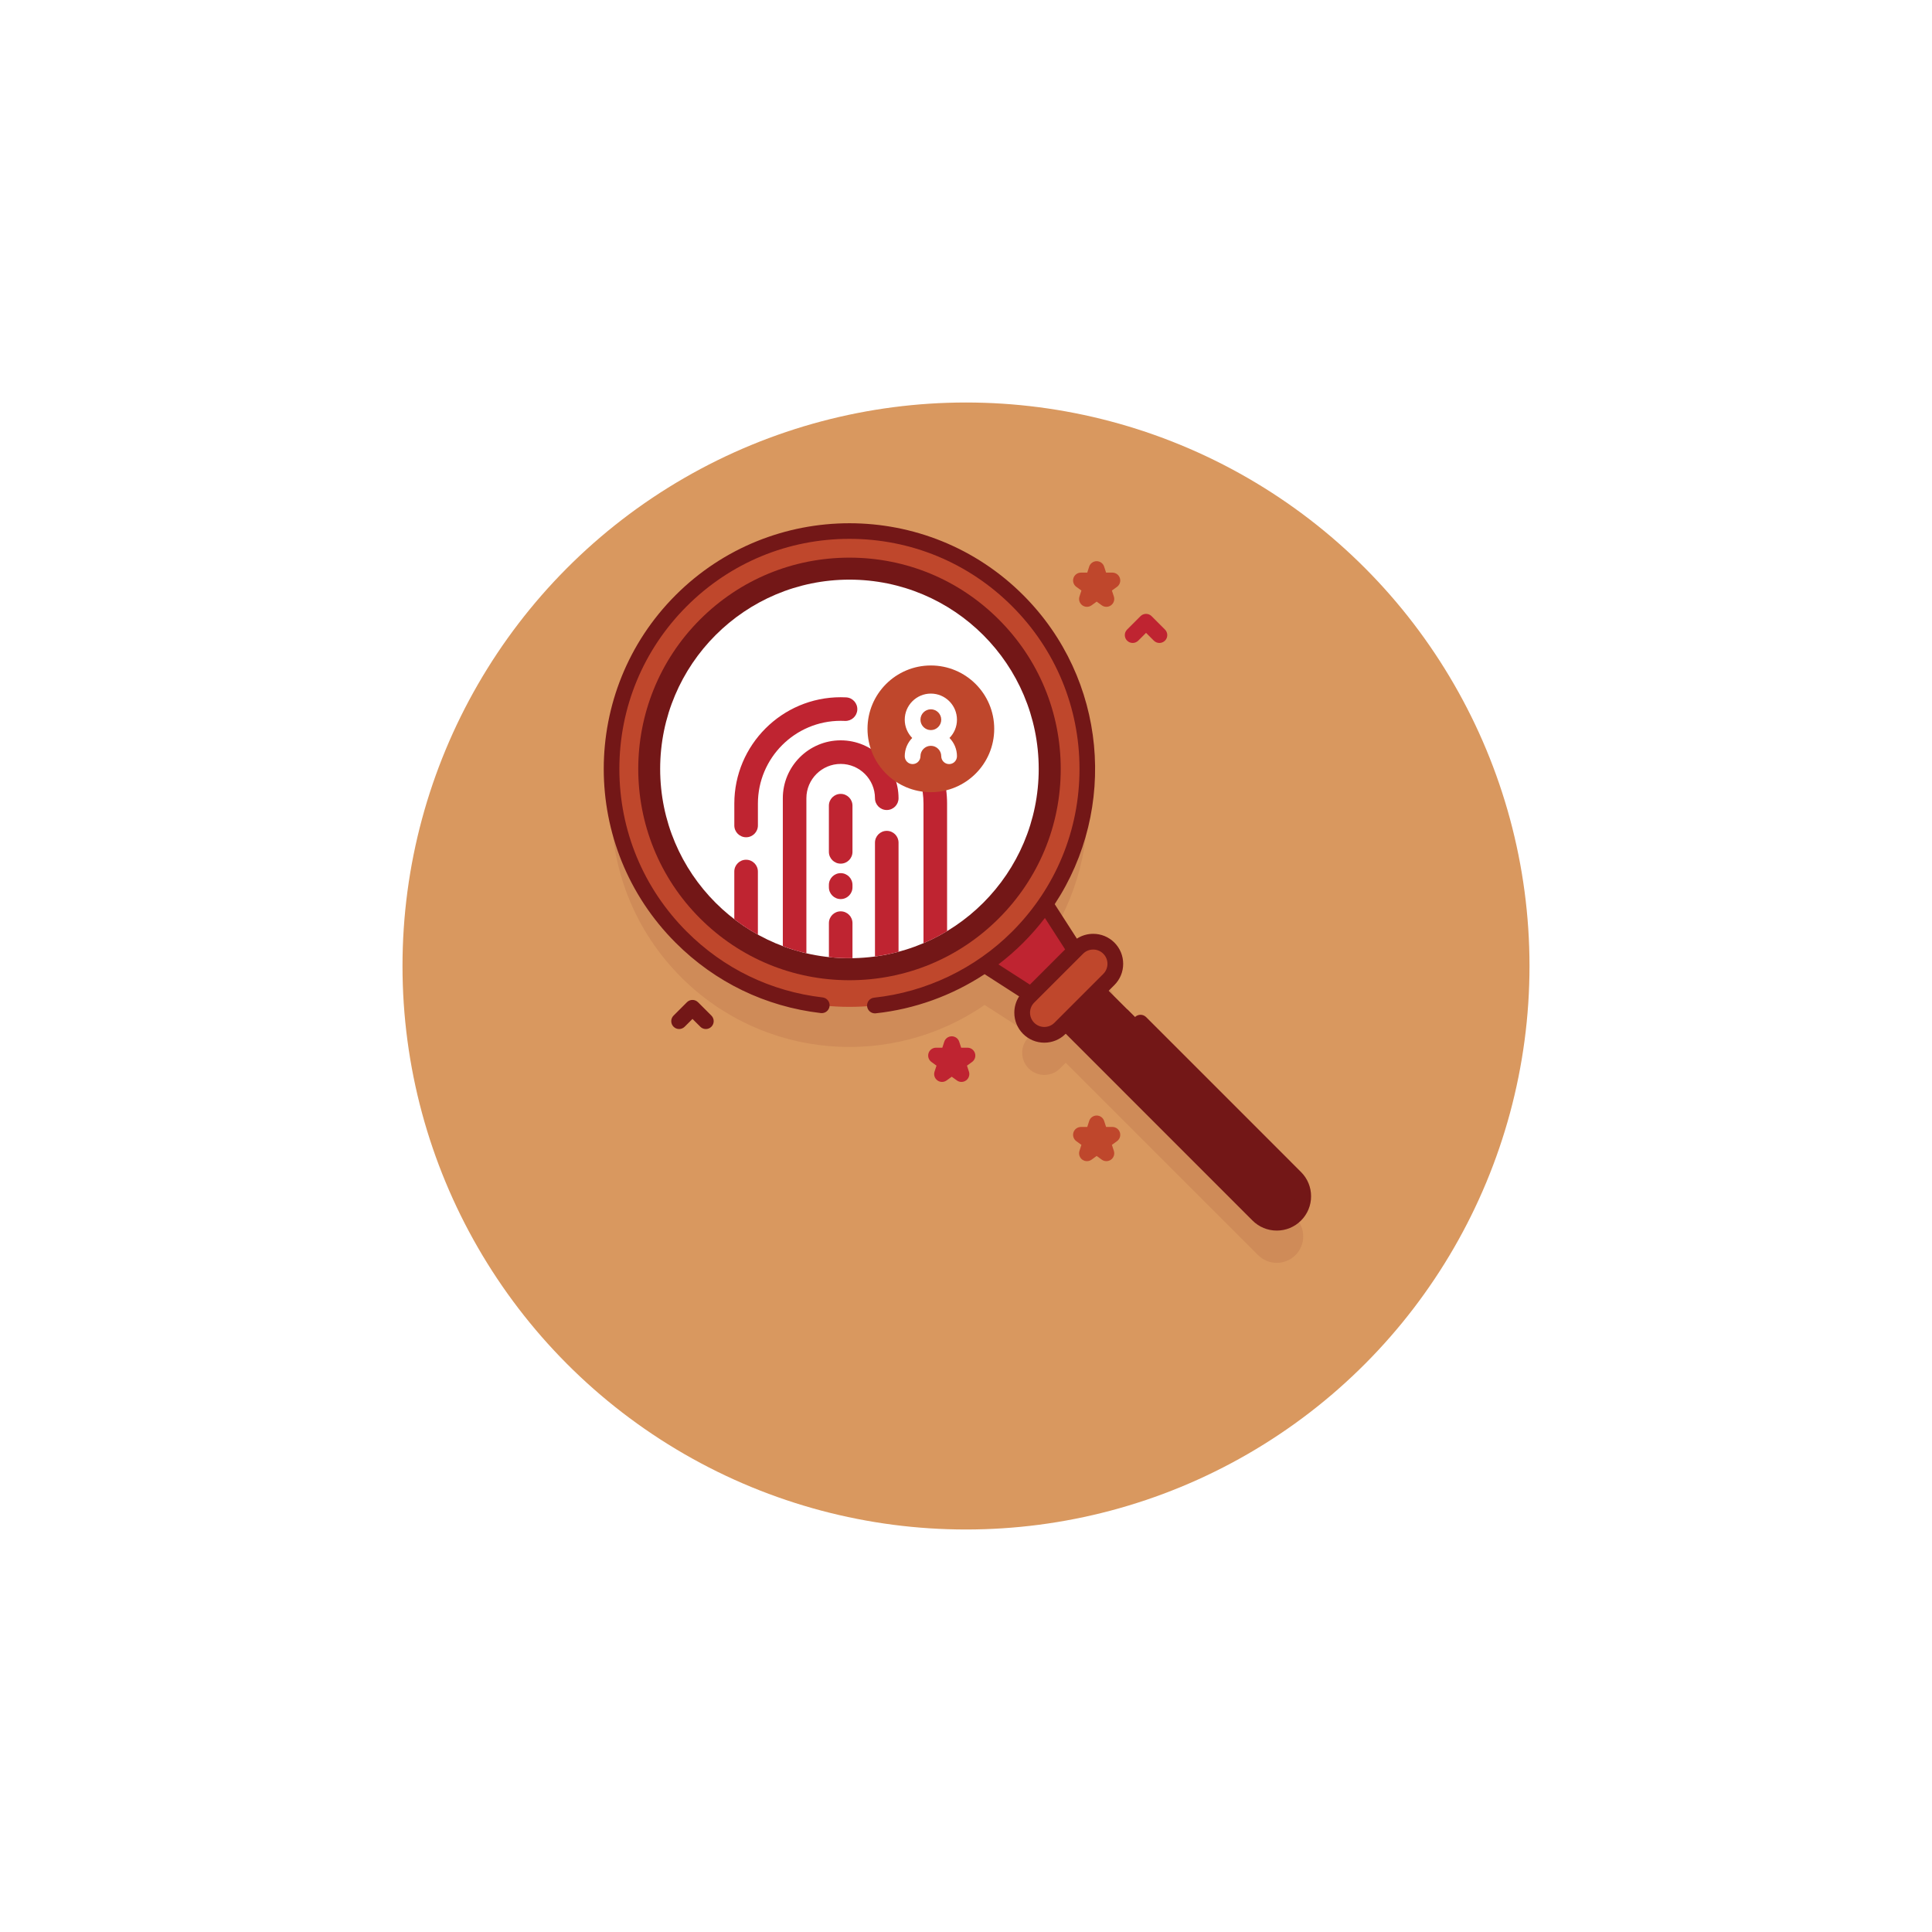 <svg width="96" height="96" viewBox="0 0 96 96" fill="none" xmlns="http://www.w3.org/2000/svg">
<g filter="url(#filter0_d)">
<circle cx="48" cy="44" r="28" fill="#D9985F"/>
</g>
<path opacity="0.1" d="M64.371 60.507L54.812 50.948L55.097 50.663C55.527 50.233 55.527 49.537 55.097 49.107C54.668 48.677 53.971 48.677 53.541 49.107L53.425 49.223L51.941 46.916C55.127 42.309 54.67 35.943 50.568 31.841C45.951 27.224 38.465 27.224 33.848 31.841C29.231 36.458 29.231 43.944 33.848 48.561C37.95 52.663 44.315 53.12 48.923 49.934L51.23 51.418L51.114 51.534C50.684 51.964 50.684 52.661 51.114 53.091C51.543 53.52 52.24 53.52 52.67 53.091L52.955 52.806L62.514 62.365C63.027 62.878 63.858 62.878 64.371 62.365C64.885 61.852 64.885 61.02 64.371 60.507Z" fill="#731717"/>
<path d="M53.711 47.675L51.394 44.073L48.073 47.394L51.675 49.711L53.711 47.675Z" fill="#BF2431"/>
<path d="M64.371 60.372C63.858 60.885 63.027 60.885 62.514 60.372L51.883 49.74L53.74 47.883L64.372 58.514C64.885 59.027 64.885 59.859 64.371 60.372Z" fill="#731717"/>
<path d="M57.261 51.403L56.013 50.155L54.155 52.013L55.406 53.263C56.025 52.644 56.643 52.024 57.261 51.403Z" fill="#731717"/>
<path d="M42.208 50.031C48.738 50.031 54.031 44.738 54.031 38.208C54.031 31.678 48.738 26.385 42.208 26.385C35.678 26.385 30.385 31.678 30.385 38.208C30.385 44.738 35.678 50.031 42.208 50.031Z" fill="#BF472C"/>
<path d="M42.208 48.707C39.404 48.707 36.767 47.615 34.784 45.632C30.691 41.538 30.691 34.878 34.784 30.784C36.767 28.801 39.404 27.709 42.208 27.709C45.012 27.709 47.649 28.801 49.632 30.784C51.615 32.767 52.707 35.404 52.707 38.208C52.707 41.012 51.615 43.649 49.632 45.632C47.649 47.615 45.012 48.707 42.208 48.707Z" fill="#731717"/>
<path d="M42.208 47.613C47.403 47.613 51.613 43.403 51.613 38.208C51.613 33.014 47.403 28.802 42.208 28.802C37.014 28.802 32.803 33.014 32.803 38.208C32.803 43.403 37.014 47.613 42.208 47.613Z" fill="white"/>
<path d="M37.074 41.603C36.75 41.603 36.488 41.341 36.488 41.017V39.932C36.488 37.017 38.859 34.645 41.774 34.645C41.864 34.645 41.954 34.647 42.043 34.652C42.366 34.668 42.615 34.943 42.599 35.266C42.582 35.589 42.308 35.837 41.984 35.822C41.915 35.819 41.844 35.817 41.774 35.817C39.505 35.817 37.66 37.663 37.66 39.931V41.017C37.66 41.341 37.397 41.603 37.074 41.603Z" fill="#BF2431"/>
<path d="M47.06 39.931V46.267C46.681 46.496 46.29 46.695 45.888 46.866V39.931C45.888 38.441 45.079 37.064 43.777 36.337C43.495 36.179 43.394 35.822 43.552 35.539C43.709 35.257 44.066 35.156 44.349 35.313C46.021 36.249 47.06 38.017 47.06 39.931Z" fill="#BF2431"/>
<path d="M37.659 43.306V46.442C37.253 46.219 36.862 45.963 36.487 45.674V43.306C36.487 42.982 36.749 42.72 37.073 42.72C37.396 42.72 37.659 42.982 37.659 43.306Z" fill="#BF2431"/>
<path d="M44.648 39.663C44.648 39.986 44.387 40.249 44.062 40.249C43.739 40.249 43.477 39.986 43.477 39.663C43.477 38.724 42.712 37.959 41.773 37.959C40.834 37.959 40.069 38.724 40.069 39.663V47.368C39.673 47.276 39.281 47.158 38.898 47.013V39.663C38.898 38.078 40.188 36.787 41.773 36.787C43.359 36.787 44.648 38.078 44.648 39.663Z" fill="#BF2431"/>
<path d="M44.648 41.871V47.292C44.263 47.396 43.871 47.474 43.477 47.527V41.871C43.477 41.547 43.739 41.285 44.062 41.285C44.387 41.285 44.648 41.547 44.648 41.871Z" fill="#BF2431"/>
<path d="M42.359 45.87V47.612C41.968 47.618 41.577 47.6 41.188 47.558V45.87C41.188 45.546 41.45 45.284 41.773 45.284C42.097 45.284 42.359 45.546 42.359 45.87Z" fill="#BF2431"/>
<path d="M41.773 42.914C41.45 42.914 41.187 42.652 41.187 42.328V40.034C41.187 39.71 41.45 39.448 41.773 39.448C42.097 39.448 42.359 39.71 42.359 40.034V42.328C42.359 42.652 42.097 42.914 41.773 42.914Z" fill="#BF2431"/>
<path d="M41.773 44.675C41.45 44.675 41.187 44.412 41.187 44.089V43.972C41.187 43.648 41.45 43.386 41.773 43.386C42.097 43.386 42.359 43.648 42.359 43.972V44.089C42.359 44.412 42.097 44.675 41.773 44.675Z" fill="#BF2431"/>
<path d="M55.097 48.67L52.67 51.098C52.24 51.527 51.543 51.527 51.114 51.098C50.684 50.668 50.684 49.971 51.114 49.541L53.541 47.114C53.971 46.684 54.668 46.684 55.097 47.114C55.527 47.544 55.527 48.24 55.097 48.67Z" fill="#BF472C"/>
<path d="M64.648 58.238L56.949 50.538C56.796 50.386 56.549 50.386 56.396 50.538C56.244 50.691 56.244 50.938 56.396 51.091L64.095 58.79C64.27 58.964 64.366 59.196 64.366 59.443C64.366 59.689 64.27 59.921 64.095 60.095C63.921 60.27 63.689 60.366 63.443 60.366C63.196 60.366 62.964 60.27 62.79 60.095L53.507 50.812L55.374 48.946C55.655 48.664 55.81 48.29 55.81 47.892C55.81 47.493 55.655 47.119 55.374 46.837C55.092 46.556 54.718 46.401 54.319 46.401C54.028 46.401 53.749 46.485 53.51 46.64L52.408 44.927C55.532 40.189 55.01 33.738 50.844 29.572C46.082 24.809 38.334 24.809 33.572 29.572C28.809 34.334 28.809 42.082 33.572 46.844C35.537 48.809 38.032 50.017 40.787 50.339C41.002 50.364 41.195 50.21 41.22 49.996C41.245 49.781 41.091 49.587 40.877 49.562C38.298 49.262 35.963 48.131 34.124 46.292C31.965 44.132 30.776 41.261 30.776 38.208C30.776 35.154 31.965 32.283 34.124 30.124C36.283 27.965 39.154 26.775 42.208 26.775C45.262 26.775 48.132 27.965 50.292 30.124C52.451 32.283 53.64 35.154 53.64 38.208C53.64 41.261 52.451 44.132 50.292 46.292C48.452 48.131 46.016 49.297 43.433 49.574C43.218 49.597 43.063 49.789 43.086 50.004C43.108 50.204 43.277 50.353 43.474 50.353C43.488 50.353 43.502 50.352 43.516 50.351C45.452 50.143 47.309 49.468 48.924 48.406L50.64 49.51C50.485 49.749 50.401 50.028 50.401 50.319C50.401 50.718 50.556 51.092 50.837 51.374C51.119 51.655 51.493 51.81 51.892 51.81C52.29 51.81 52.664 51.655 52.946 51.374L52.955 51.365L62.237 60.648C62.559 60.969 62.987 61.147 63.443 61.147C63.898 61.147 64.326 60.969 64.648 60.648C64.969 60.326 65.147 59.898 65.147 59.443C65.147 58.987 64.969 58.559 64.648 58.238ZM50.844 46.844C51.235 46.453 51.594 46.041 51.921 45.613L52.926 47.176L51.176 48.926L49.612 47.92C50.045 47.59 50.457 47.231 50.844 46.844ZM51.892 51.029C51.702 51.029 51.524 50.955 51.39 50.821C51.256 50.687 51.182 50.509 51.182 50.319C51.182 50.13 51.256 49.952 51.39 49.818L53.818 47.39C53.952 47.256 54.13 47.182 54.319 47.182C54.509 47.182 54.687 47.256 54.821 47.39C54.955 47.524 55.029 47.702 55.029 47.892C55.029 48.081 54.955 48.26 54.821 48.394L52.394 50.821C52.26 50.955 52.081 51.029 51.892 51.029Z" fill="#731717"/>
<path d="M54.975 30.152C54.895 30.152 54.814 30.128 54.746 30.078L54.493 29.894L54.239 30.078C54.102 30.177 53.917 30.177 53.78 30.078C53.643 29.978 53.586 29.802 53.638 29.641L53.735 29.343L53.482 29.16C53.345 29.06 53.288 28.884 53.34 28.723C53.392 28.562 53.542 28.453 53.711 28.453H54.025L54.121 28.155C54.173 27.994 54.324 27.885 54.493 27.885C54.662 27.885 54.812 27.994 54.864 28.155L54.961 28.453H55.274C55.443 28.453 55.593 28.562 55.645 28.723C55.698 28.884 55.641 29.06 55.504 29.16L55.25 29.343L55.347 29.641C55.399 29.802 55.342 29.978 55.205 30.078C55.136 30.128 55.056 30.152 54.975 30.152Z" fill="#BF472C"/>
<path d="M47.774 53.76C47.694 53.76 47.613 53.735 47.545 53.685L47.292 53.502L47.038 53.685C46.902 53.785 46.716 53.785 46.579 53.685C46.442 53.586 46.385 53.41 46.437 53.249L46.534 52.951L46.281 52.767C46.144 52.668 46.087 52.491 46.139 52.33C46.191 52.169 46.341 52.06 46.51 52.06H46.824L46.92 51.763C46.972 51.602 47.122 51.493 47.292 51.493C47.461 51.493 47.611 51.602 47.663 51.763L47.76 52.06H48.073C48.242 52.06 48.392 52.169 48.444 52.33C48.497 52.491 48.44 52.668 48.303 52.767L48.049 52.951L48.146 53.249C48.198 53.41 48.141 53.586 48.004 53.685C47.935 53.735 47.855 53.76 47.774 53.76Z" fill="#BF2431"/>
<path d="M57.61 31.948C57.511 31.948 57.41 31.91 57.334 31.834L56.946 31.446L56.558 31.834C56.406 31.986 56.158 31.986 56.006 31.834C55.853 31.681 55.853 31.434 56.006 31.282L56.67 30.617C56.823 30.465 57.07 30.465 57.222 30.617L57.887 31.282C58.039 31.434 58.039 31.681 57.887 31.834C57.81 31.91 57.71 31.948 57.61 31.948Z" fill="#BF2431"/>
<path d="M35.073 51.132C34.973 51.132 34.873 51.094 34.797 51.017L34.409 50.63L34.021 51.017C33.868 51.17 33.621 51.17 33.468 51.017C33.316 50.865 33.316 50.617 33.468 50.465L34.132 49.801C34.285 49.648 34.532 49.648 34.685 49.801L35.349 50.465C35.501 50.617 35.501 50.865 35.349 51.017C35.273 51.094 35.173 51.132 35.073 51.132Z" fill="#731717"/>
<path d="M54.975 57.697C54.895 57.697 54.814 57.672 54.746 57.623L54.493 57.439L54.239 57.623C54.102 57.722 53.917 57.722 53.78 57.623C53.643 57.523 53.586 57.347 53.638 57.186L53.735 56.888L53.482 56.704C53.345 56.605 53.288 56.428 53.34 56.267C53.392 56.107 53.542 55.998 53.711 55.998H54.025L54.121 55.7C54.173 55.539 54.324 55.43 54.493 55.43C54.662 55.43 54.812 55.539 54.864 55.7L54.961 55.998H55.274C55.443 55.998 55.593 56.107 55.645 56.267C55.698 56.428 55.641 56.605 55.504 56.704L55.25 56.888L55.347 57.186C55.399 57.347 55.342 57.523 55.205 57.623C55.136 57.672 55.056 57.697 54.975 57.697Z" fill="#BF472C"/>
<path d="M46.254 39.363C47.992 39.363 49.402 37.954 49.402 36.215C49.402 34.476 47.992 33.067 46.254 33.067C44.515 33.067 43.106 34.476 43.106 36.215C43.106 37.954 44.515 39.363 46.254 39.363Z" fill="#BF472C"/>
<path d="M47.551 35.761C47.551 35.046 46.969 34.464 46.254 34.464C45.538 34.464 44.956 35.046 44.956 35.761C44.956 36.114 45.098 36.434 45.327 36.669C45.098 36.903 44.956 37.223 44.956 37.576C44.956 37.792 45.131 37.967 45.346 37.967C45.562 37.967 45.737 37.792 45.737 37.576C45.737 37.291 45.969 37.059 46.254 37.059C46.538 37.059 46.77 37.291 46.77 37.576C46.77 37.792 46.945 37.967 47.161 37.967C47.377 37.967 47.551 37.792 47.551 37.576C47.551 37.223 47.41 36.903 47.18 36.669C47.41 36.434 47.551 36.114 47.551 35.761ZM46.254 35.245C46.538 35.245 46.77 35.477 46.77 35.761C46.77 36.046 46.538 36.278 46.254 36.278C45.969 36.278 45.737 36.046 45.737 35.761C45.737 35.477 45.969 35.245 46.254 35.245Z" fill="white"/>
<defs>
<filter id="filter0_d" x="0" y="0" width="96" height="96" filterUnits="userSpaceOnUse" color-interpolation-filters="sRGB">
<feFlood flood-opacity="0" result="BackgroundImageFix"/>
<feColorMatrix in="SourceAlpha" type="matrix" values="0 0 0 0 0 0 0 0 0 0 0 0 0 0 0 0 0 0 127 0"/>
<feOffset dy="4"/>
<feGaussianBlur stdDeviation="10"/>
<feColorMatrix type="matrix" values="0 0 0 0 0.451 0 0 0 0 0.09 0 0 0 0 0.09 0 0 0 0.1 0"/>
<feBlend mode="normal" in2="BackgroundImageFix" result="effect1_dropShadow"/>
<feBlend mode="normal" in="SourceGraphic" in2="effect1_dropShadow" result="shape"/>
</filter>
</defs>
</svg>
